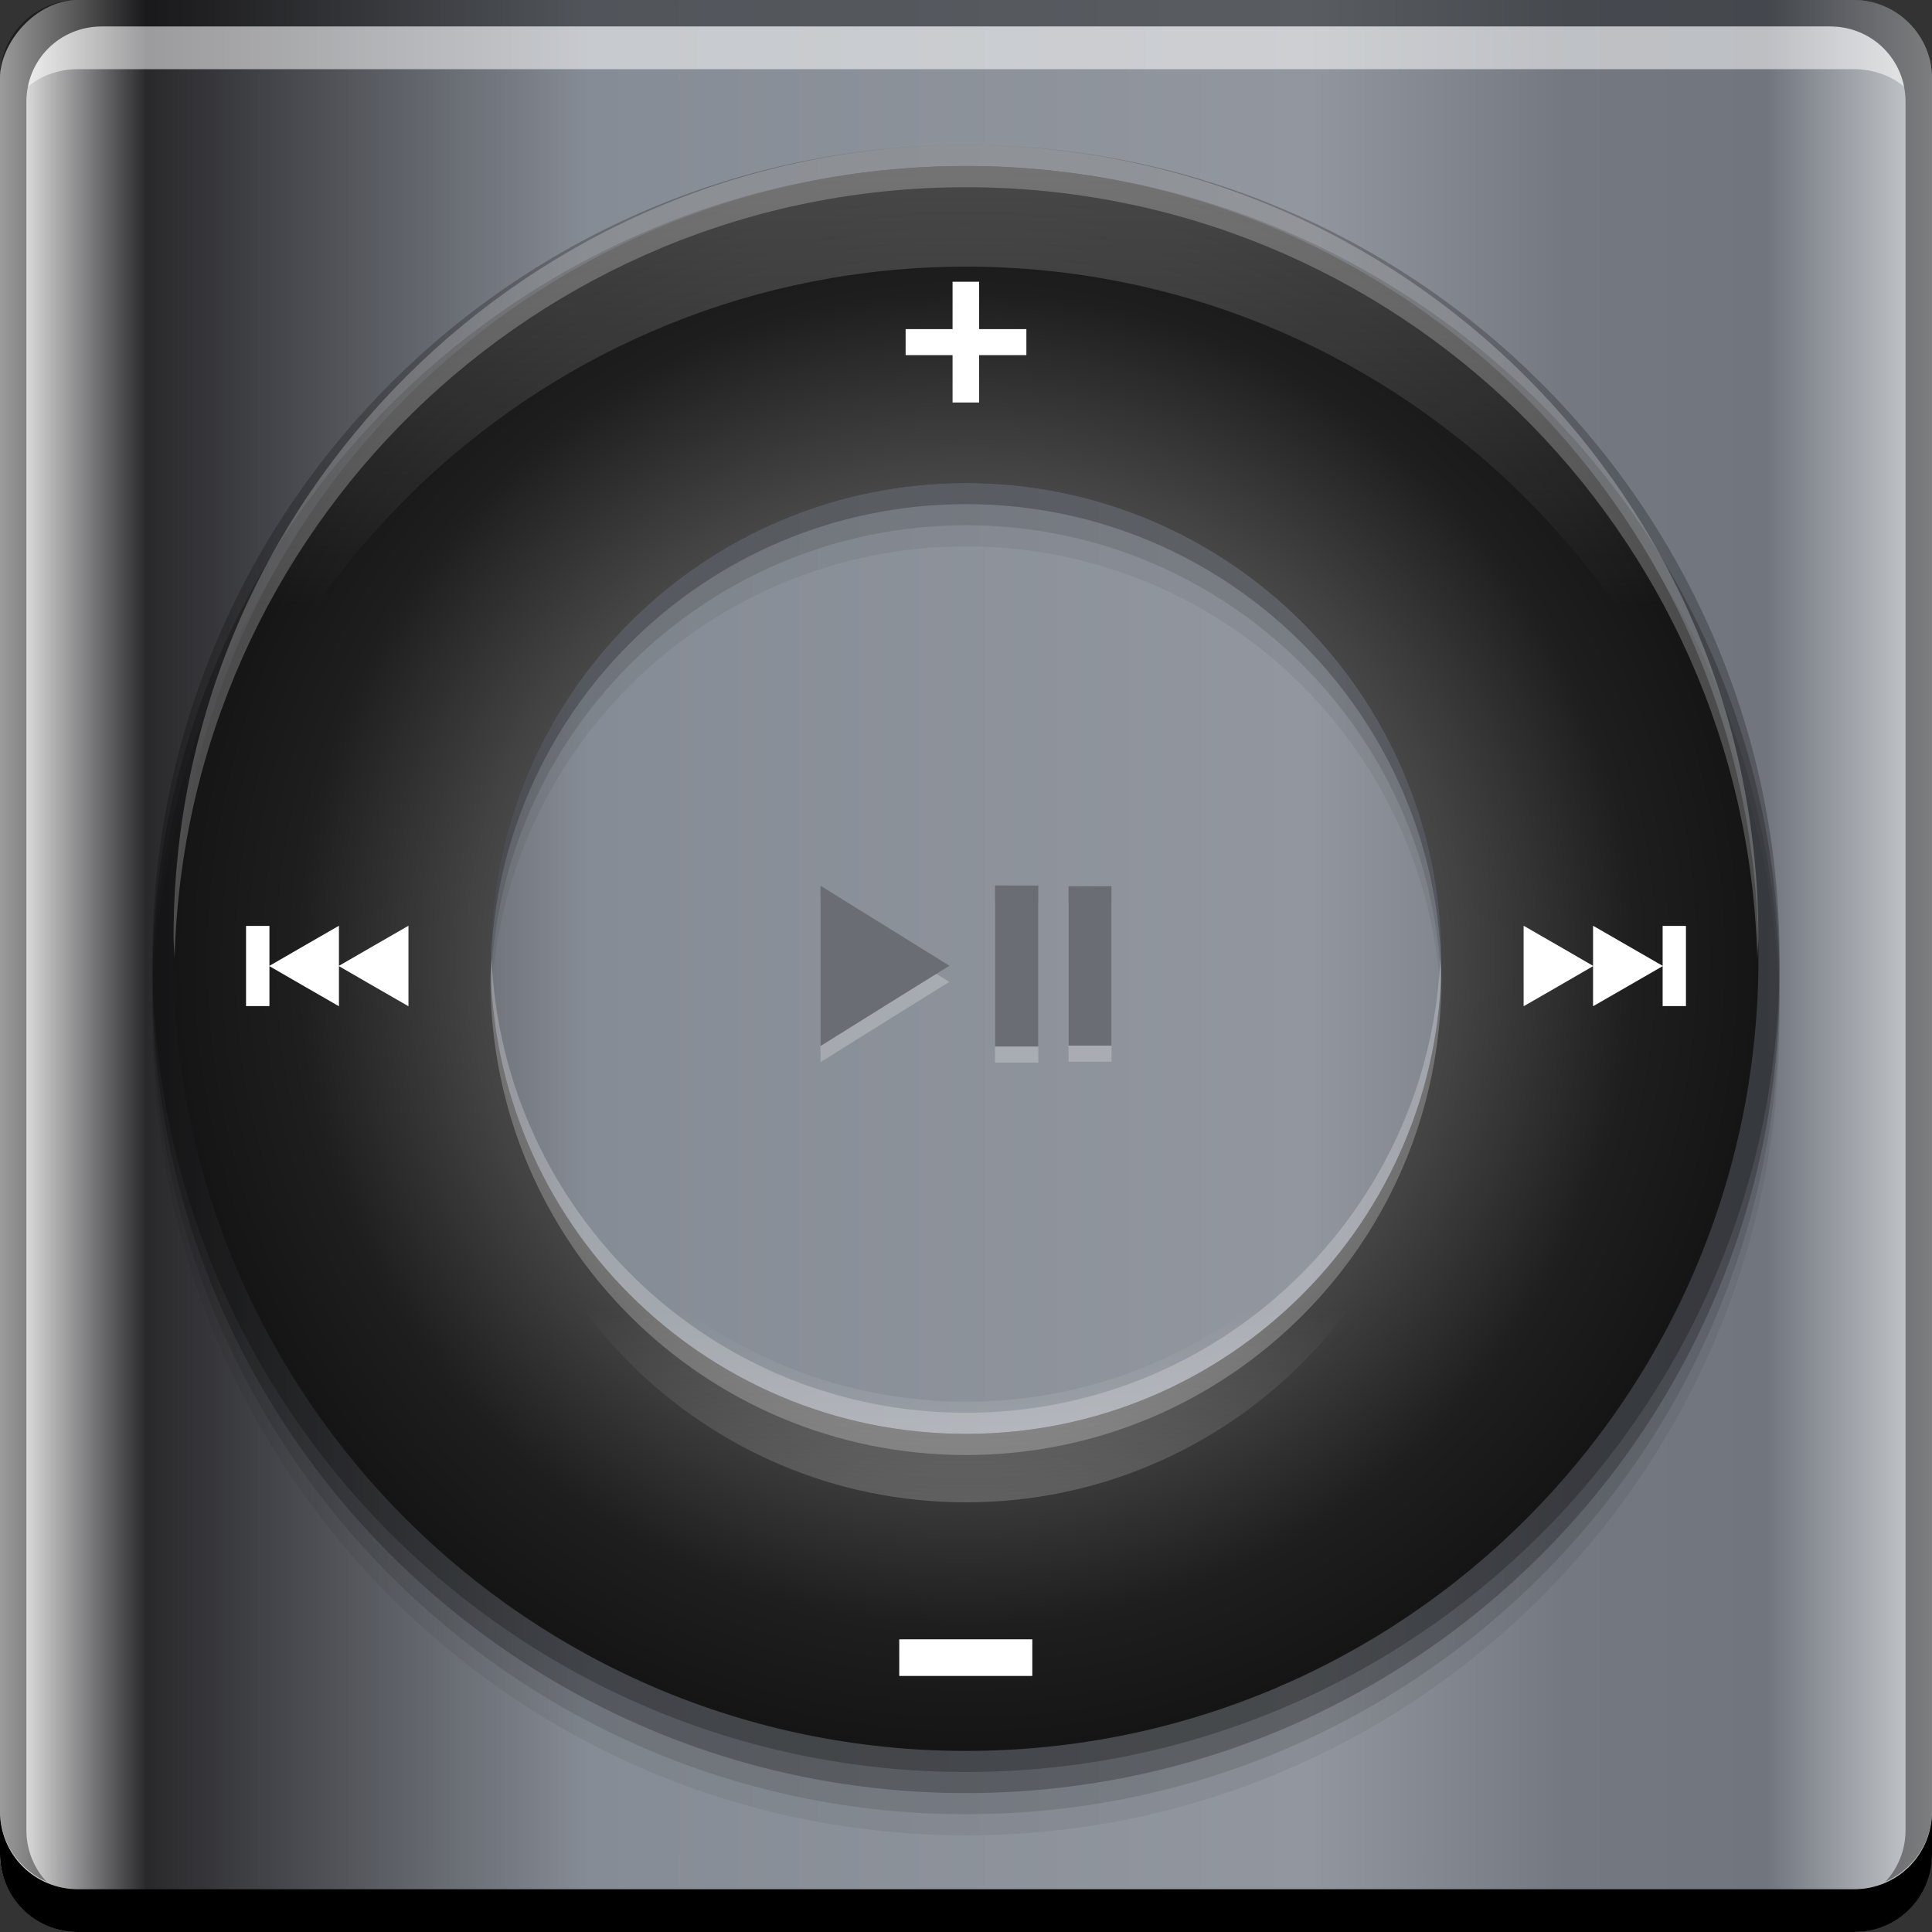 <?xml version="1.0" encoding="UTF-8" standalone="no"?>
<!-- Created with Inkscape (http://www.inkscape.org/) -->

<svg
   xmlns:dc="http://purl.org/dc/elements/1.1/"
   xmlns:cc="http://creativecommons.org/ns#"
   xmlns:rdf="http://www.w3.org/1999/02/22-rdf-syntax-ns#"
   xmlns:svg="http://www.w3.org/2000/svg"
   xmlns="http://www.w3.org/2000/svg"
   xmlns:xlink="http://www.w3.org/1999/xlink"
   xmlns:sodipodi="http://sodipodi.sourceforge.net/DTD/sodipodi-0.dtd"
   xmlns:inkscape="http://www.inkscape.org/namespaces/inkscape"
   width="48"
   height="48"
   id="svg2"
   version="1.1"
   inkscape:version="0.48+devel r12487"
   sodipodi:docname="gtkpod.svg"
   inkscape:export-xdpi="180"
   inkscape:export-ydpi="180">
  <rect width="100%" height="100%" fill="#333333" stroke="none"/>
  <defs
     id="defs4">
    <linearGradient
       inkscape:collect="always"
       id="linearGradient4255">
      <stop
         style="stop-color:#ffffff;stop-opacity:1;"
         offset="0"
         id="stop4257" />
      <stop
         style="stop-color:#ffffff;stop-opacity:0;"
         offset="1"
         id="stop4259" />
    </linearGradient>
    <linearGradient
       inkscape:collect="always"
       id="linearGradient4239">
      <stop
         style="stop-color:#ffffff;stop-opacity:1;"
         offset="0"
         id="stop4241" />
      <stop
         style="stop-color:#ffffff;stop-opacity:0;"
         offset="1"
         id="stop4243" />
    </linearGradient>
    <radialGradient
       fx="0"
       fy="0"
       cx="0"
       cy="0"
       r="1"
       gradientUnits="userSpaceOnUse"
       gradientTransform="matrix(0,16,-16.596,0,24,1028.362)"
       spreadMethod="pad"
       id="radialGradient460">
      <stop
         style="stop-opacity:1;stop-color:#a29e9e"
         offset="0"
         id="stop462" />
      <stop
         id="stop4199"
         offset="0.628"
         style="stop-color:#424242;stop-opacity:1" />
      <stop
         style="stop-opacity:1;stop-color:#1e1e1e"
         offset="0.844"
         id="stop464" />
      <stop
         style="stop-opacity:1;stop-color:#151515"
         offset="1"
         id="stop466" />
    </radialGradient>
    <linearGradient
       id="linearGradient6390"
       inkscape:collect="always">
      <stop
         id="stop6392"
         offset="0"
         style="stop-color:#ffffff;stop-opacity:1" />
      <stop
         style="stop-color:#29282b;stop-opacity:1"
         offset="0.065"
         id="stop6414" />
      <stop
         id="stop6416"
         offset="0.261"
         style="stop-color:#868c95;stop-opacity:1" />
      <stop
         style="stop-color:#92979f;stop-opacity:1"
         offset="0.58"
         id="stop6418" />
      <stop
         id="stop6420"
         offset="0.694"
         style="stop-color:#737881;stop-opacity:1" />
      <stop
         style="stop-color:#70757e;stop-opacity:1"
         offset="0.783"
         id="stop6422" />
      <stop
         id="stop6424"
         offset="0.875"
         style="stop-color:#e4e6e8;stop-opacity:1" />
      <stop
         style="stop-color:#ffffff;stop-opacity:1"
         offset="0.94"
         id="stop6426" />
      <stop
         id="stop6394"
         offset="1"
         style="stop-color:#1d191a;stop-opacity:1" />
    </linearGradient>
    <linearGradient
       inkscape:collect="always"
       xlink:href="#linearGradient6390"
       id="linearGradient4172"
       x1="0"
       y1="-1028.362"
       x2="56.062"
       y2="-1028.362"
       gradientUnits="userSpaceOnUse" />
    <radialGradient
       inkscape:collect="always"
       xlink:href="#radialGradient460"
       id="radialGradient4189"
       cx="21.59"
       cy="24.36"
       fx="21.59"
       fy="24.36"
       r="16.671"
       gradientUnits="userSpaceOnUse"
       gradientTransform="matrix(1.181,0,0,1.181,-1.497,999.407)" />
    <linearGradient
       inkscape:collect="always"
       xlink:href="#linearGradient4239"
       id="linearGradient4245"
       x1="24.87"
       y1="1004.326"
       x2="24.87"
       y2="1019.395"
       gradientUnits="userSpaceOnUse" />
    <linearGradient
       inkscape:collect="always"
       xlink:href="#linearGradient4255"
       id="linearGradient4261"
       x1="24.833"
       y1="1052.368"
       x2="24.833"
       y2="1037.675"
       gradientUnits="userSpaceOnUse"
       gradientTransform="translate(0,-0.8)" />
  </defs>
  <sodipodi:namedview
     id="base"
     pagecolor="#ffffff"
     bordercolor="#666666"
     borderopacity="1.0"
     inkscape:pageopacity="0.0"
     inkscape:pageshadow="2"
     inkscape:zoom="3.6590409"
     inkscape:cx="31.177784"
     inkscape:cy="41.554341"
     inkscape:document-units="px"
     inkscape:current-layer="layer1"
     showgrid="false"
     inkscape:window-width="1366"
     inkscape:window-height="718"
     inkscape:window-x="0"
     inkscape:window-y="30"
     inkscape:window-maximized="1">
    <inkscape:grid
       type="xygrid"
       id="grid3850" />
  </sodipodi:namedview>
  <g
     inkscape:label="Capa 1"
     inkscape:groupmode="layer"
     id="layer1"
     transform="translate(0,-1004.362)">
    <g
       id="g512"
       transform="matrix(0.18,0,0,-0.18,75.423,1124.755)" />
    <rect
       style="fill:url(#linearGradient4172);fill-opacity:1;stroke:none"
       id="rect2991-1"
       width="48"
       height="48"
       x="0"
       y="-1052.362"
       ry="1.945"
       transform="scale(1,-1)" />
    <path
       inkscape:connector-curvature="0"
       id="path4218"
       d="m 24,1009.537 c -11.163,0 -20.213,9.05 -20.213,20.212 0,11.163 9.05,20.212 20.213,20.212 11.163,0 20.213,-9.05 20.213,-20.212 C 44.213,1018.587 35.163,1009.537 24,1009.537 z m 0,8.4 c 6.524,0 11.812,5.288 11.812,11.812 0,6.523 -5.289,11.812 -11.812,11.812 -6.524,0 -11.812,-5.289 -11.812,-11.812 C 12.188,1023.226 17.476,1017.937 24,1017.937 Z"
       style="fill:#000000;fill-opacity:0.059;stroke:none" />
    <path
       style="fill:#000000;fill-opacity:0.118;stroke:none"
       d="m 24,1009.012 c -11.163,0 -20.213,9.05 -20.213,20.212 0,11.163 9.05,20.212 20.213,20.212 11.163,0 20.213,-9.05 20.213,-20.212 C 44.213,1018.062 35.163,1009.012 24,1009.012 z m 0,8.4 c 6.524,0 11.812,5.288 11.812,11.812 0,6.523 -5.289,11.812 -11.812,11.812 -6.524,0 -11.812,-5.289 -11.812,-11.812 C 12.188,1022.701 17.476,1017.412 24,1017.412 Z"
       id="path4216"
       inkscape:connector-curvature="0" />
    <path
       inkscape:connector-curvature="0"
       id="path4214"
       d="m 24,1008.487 c -11.163,0 -20.213,9.05 -20.213,20.212 0,11.163 9.05,20.212 20.213,20.212 11.163,0 20.213,-9.05 20.213,-20.212 C 44.213,1017.537 35.163,1008.487 24,1008.487 z m 0,8.4 c 6.524,0 11.812,5.288 11.812,11.812 0,6.523 -5.289,11.812 -11.812,11.812 -6.524,0 -11.812,-5.289 -11.812,-11.812 C 12.188,1022.176 17.476,1016.887 24,1016.887 Z"
       style="fill:#000000;fill-opacity:0.235;stroke:none" />
    <path
       style="fill:#000000;fill-opacity:0.235;stroke:none"
       d="m 24,1007.963 c -11.163,0 -20.213,9.05 -20.213,20.212 0,11.163 9.05,20.212 20.213,20.212 11.163,0 20.213,-9.05 20.213,-20.212 C 44.213,1017.012 35.163,1007.963 24,1007.963 z m 0,8.4 c 6.524,0 11.812,5.289 11.812,11.812 0,6.524 -5.289,11.812 -11.812,11.812 -6.524,0 -11.812,-5.288 -11.812,-11.812 C 12.188,1021.652 17.476,1016.363 24,1016.363 Z"
       id="path4174"
       inkscape:connector-curvature="0" />
    <path
       inkscape:connector-curvature="0"
       style="fill:#000000;fill-opacity:1;stroke:none"
       d="m 1.5597534e-7,1049.362 0,1.062 c 0,1.077 0.86,1.938 1.938,1.938 l 44.125,0 c 1.077,0 1.938,-0.86 1.938,-1.938 l 0,-1.062 c 0,1.077 -0.86,1.938 -1.938,1.938 l -44.125,0 C 0.86,1051.3 1.5597534e-7,1050.439 1.5597534e-7,1049.362 Z"
       id="rect846" />
    <path
       inkscape:connector-curvature="0"
       style="fill:#ffffff;fill-opacity:0.537;stroke:none"
       d="m 2.531,1005.019 c -0.917,0 -1.671,0.639 -1.844,1.5 0.336,-0.28 0.775,-0.438 1.25,-0.438 l 44.125,0 c 0.475,0 0.914,0.158 1.25,0.438 -0.173,-0.861 -0.927,-1.5 -1.844,-1.5 L 2.531,1005.019 Z"
       id="path7515" />
    <path
       inkscape:connector-curvature="0"
       style="fill:#000000;fill-opacity:0.392;stroke:none"
       d="m 1.938,1004.362 c -1.077,0 -1.938,0.86 -1.938,1.938 l 0,43.062 c 0,0.793 0.48,1.449 1.156,1.75 -0.309,-0.333 -0.5,-0.782 -0.5,-1.281 l 0,-42.938 c 0,-1.048 0.827,-1.875 1.875,-1.875 l 42.937,0 c 1.048,0 1.875,0.827 1.875,1.875 l 0,42.938 c 0,0.499 -0.191,0.948 -0.5,1.281 0.676,-0.301 1.156,-0.957 1.156,-1.75 l 0,-43.062 c 0,-1.077 -0.86,-1.938 -1.938,-1.938 L 1.938,1004.362 Z"
       id="rect4280" />
    <path
       style="fill:url(#radialGradient4189);fill-opacity:1;stroke:none"
       d="m 24,1008.487 c -10.873,0 -19.688,8.814 -19.688,19.688 0,10.873 8.814,19.688 19.688,19.688 10.873,0 19.688,-8.814 19.688,-19.688 C 43.688,1017.301 34.873,1008.487 24,1008.487 z m 0,7.875 c 6.524,0 11.813,5.288 11.813,11.812 0,6.524 -5.289,11.812 -11.813,11.812 -6.524,0 -11.813,-5.288 -11.813,-11.812 C 12.187,1021.651 17.476,1016.362 24,1016.362 Z"
       id="path4181"
       inkscape:connector-curvature="0" />
    <path
       inkscape:connector-curvature="0"
       id="path4228"
       d="m 24.72,1026.762 0,4 1.077,0 0,-4 L 24.72,1026.762 z m -4.335,0 0,1.994 0,1.995 1.6,-0.999 1.602,-0.996 -1.602,-0.996 L 20.385,1026.768 z m 6.163,0.016 0,3.961 1.066,0 0,-3.961 L 26.548,1026.782 Z"
       style="fill:#ffffff;fill-opacity:0.235;fill-rule:nonzero;stroke:none" />
    <path
       style="fill:#6a6e74;fill-opacity:1;fill-rule:nonzero;stroke:none"
       d="m 24.72,1026.362 0,4 1.077,0 0,-4 L 24.72,1026.362 z m -4.335,0 0,1.994 0,1.995 1.6,-0.999 1.602,-0.996 -1.602,-0.996 L 20.385,1026.368 z m 6.163,0.016 0,3.961 1.066,0 0,-3.961 L 26.548,1026.382 Z"
       id="path528"
       inkscape:connector-curvature="0" />
    <path
       style="fill:#ffffff;fill-opacity:1;fill-rule:nonzero;stroke:none"
       d="m 37.854,1027.362 0,1 0,1 0.867,-0.499 0.858,-0.497 0,0.996 0.867,-0.499 0.862,-0.497 0,0.992 0.579,0 0,-1.992 -0.579,0 0,0.992 -0.862,-0.497 -0.867,-0.499 0,0.996 -0.858,-0.497 L 37.854,1027.362 Z"
       id="path536"
       inkscape:connector-curvature="0" />
    <path
       style="fill:#ffffff;fill-opacity:1;fill-rule:nonzero;stroke:none"
       d="m 8.421,1027.362 -0.867,0.499 -0.86,0.497 0,-0.992 -0.581,0 0,1.992 0.581,0 0,-0.992 0.86,0.497 0.867,0.499 0,-0.996 0.86,0.497 0.867,0.499 0,-1 0,-1 -0.867,0.499 -0.86,0.497 L 8.421,1027.362 Z"
       id="path546"
       inkscape:connector-curvature="0" />
    <g
       style="font-size:7.63px;font-variant:normal;font-weight:bold;font-stretch:normal;writing-mode:lr-tb;fill:#ffffff;fill-opacity:1;fill-rule:nonzero;stroke:none;font-family:Myriad Pro;-inkscape-font-specification:MyriadPro-Bold"
       id="text554"
       transform="translate(0,0.4)">
      <path
         d="m 24.326,1012.785 0,1.177 -0.66,0 0,-1.177 -1.166,0 0,-0.646 1.166,0 0,-1.177 0.66,0 0,1.177 1.174,0 0,0.646 L 24.326,1012.785 Z"
         id="path4221"
         inkscape:connector-curvature="0" />
    </g>
    <g
       transform="matrix(1.306,0,0,0.766,2.2068984e-6,-0.4)"
       style="font-size:9.967px;font-variant:normal;font-weight:bold;font-stretch:normal;writing-mode:lr-tb;fill:#ffffff;fill-opacity:1;fill-rule:nonzero;stroke:none;font-family:Myriad Pro;-inkscape-font-specification:MyriadPro-Bold"
       id="text558">
      <path
         d="m 17.107,1366.058 0,-1.188 2.531,0 0,1.188 L 17.107,1366.058 Z"
         id="path4224"
         inkscape:connector-curvature="0" />
    </g>
    <path
       style="fill:#ffffff;fill-opacity:0.235;stroke:none"
       d="m 23.999,1007.963 c -10.873,0 -19.687,8.814 -19.687,19.687 0,0.177 0.021,0.349 0.026,0.525 0.281,-10.628 8.966,-19.162 19.661,-19.162 10.696,0 19.38,8.534 19.661,19.162 0.005,-0.176 0.026,-0.348 0.026,-0.525 C 43.686,1016.777 34.872,1007.963 23.999,1007.963 z m -11.787,20.212 c -0.008,0.175 -0.026,0.348 -0.026,0.525 0,6.524 5.288,11.812 11.812,11.812 6.524,0 11.812,-5.288 11.812,-11.812 0,-0.177 -0.018,-0.35 -0.026,-0.525 -0.277,6.278 -5.44,11.287 -11.787,11.287 C 17.653,1039.462 12.49,1034.453 12.213,1028.175 Z"
       id="path4201"
       inkscape:connector-curvature="0" />
    <path
       style="fill:url(#linearGradient4245);fill-opacity:1;stroke:none;opacity:0.3"
       d="m 24,1008.487 c -10.873,0 -19.688,8.814 -19.688,19.688 0,0.42 0.017,0.837 0.043,1.25 C 5.001,1019.134 13.547,1010.987 24,1010.987 c 10.453,0 18.999,8.147 19.645,18.438 0.026,-0.413 0.043,-0.83 0.043,-1.25 C 43.688,1017.301 34.873,1008.487 24,1008.487 Z"
       id="path4237" />
    <path
       style="fill:url(#linearGradient4261);fill-opacity:1;stroke:none;opacity:0.6"
       d="m 12.254,1028.625 c -0.043,0.411 -0.066,0.827 -0.066,1.25 0,6.524 5.289,11.812 11.812,11.812 6.524,0 11.812,-5.288 11.812,-11.812 0,-0.423 -0.023,-0.839 -0.066,-1.25 C 35.121,1034.56 30.101,1039.187 24,1039.187 17.899,1039.187 12.879,1034.56 12.254,1028.625 Z"
       id="path4230"
       inkscape:connector-curvature="0" />
  </g>
</svg>
